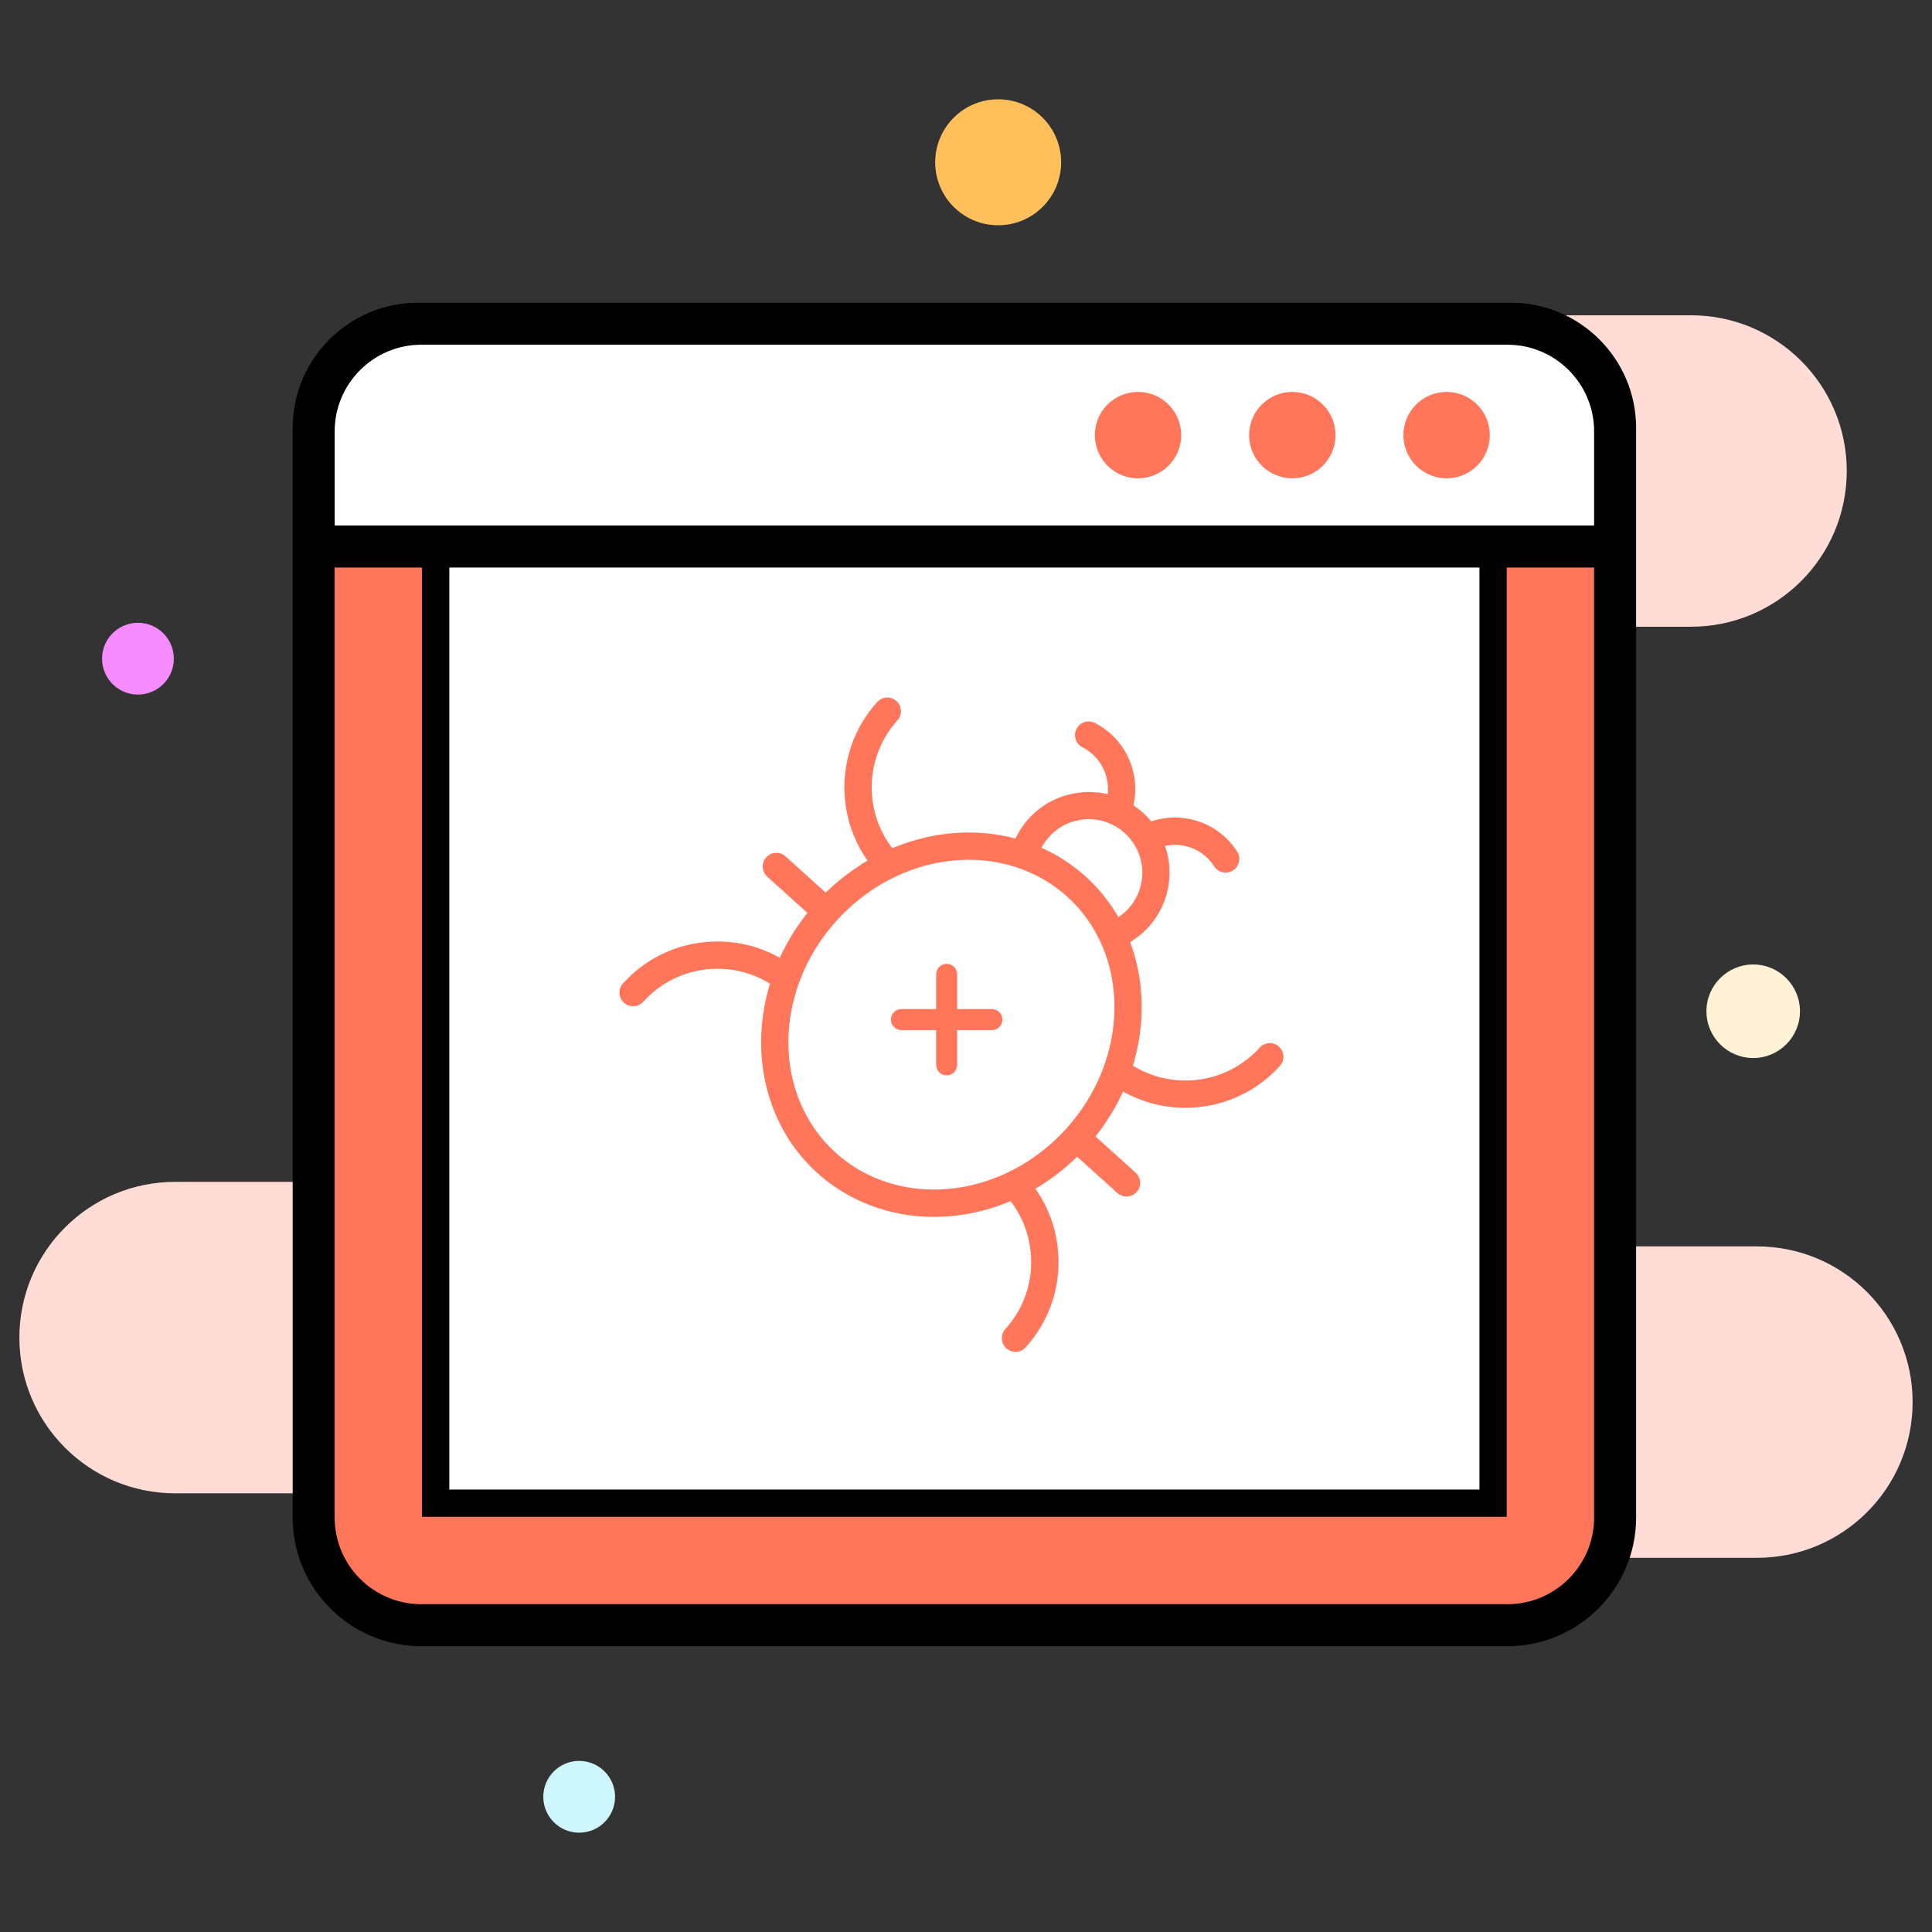 <svg xmlns="http://www.w3.org/2000/svg" enable-background="new 0 0 92 92" viewBox="0 0 92 92"><rect x="0" y="0" width="92" height="92" fill="#333333" stroke="none"/><path fill="#FFDDD6" d="M80.525 29.844H54.149c-4.095 0-7.415-3.32-7.415-7.415v-0c0-4.095 3.32-7.415 7.415-7.415h26.377c4.095 0 7.415 3.32 7.415 7.415v0C87.94 26.524 84.62 29.844 80.525 29.844zM83.662 74.182H57.285c-4.095 0-7.415-3.32-7.415-7.415v-0c0-4.095 3.32-7.415 7.415-7.415h26.377c4.095 0 7.415 3.32 7.415 7.415v0C91.077 70.863 87.757 74.182 83.662 74.182zM34.714 71.11H8.338c-4.095 0-7.415-3.32-7.415-7.415v-0c0-4.095 3.32-7.415 7.415-7.415h26.377c4.095 0 7.415 3.32 7.415 7.415v0C42.129 67.79 38.809 71.11 34.714 71.11z"/><path fill="#FF765B" d="M71.786,77.389H20.06c-2.83,0-5.123-2.294-5.123-5.123V20.54
			c0-2.83,2.294-5.123,5.123-5.123H71.786c2.83,0,5.123,2.294,5.123,5.123v51.726
			C76.91,75.095,74.616,77.389,71.786,77.389z"/><rect width="50.353" height="45.555" x="20.747" y="26.025" fill="#FFF"/><path fill="#FFF" d="M76.91,26.025v-5.647c0-2.74-2.221-4.961-4.961-4.961H19.898
				c-2.74,0-4.961,2.221-4.961,4.961v5.647H76.91z"/><path d="M71.949,14.416h-0.162H20.06h-0.162c-3.287,0-5.961,2.674-5.961,5.961
				c0,24.442,0,47.017,0,51.888c0,3.376,2.747,6.124,6.124,6.124h51.726
				c3.376,0,6.123-2.747,6.123-6.124c0-9.749,0-28.47,0-51.726v-0.162
				C77.91,17.09,75.236,14.416,71.949,14.416z M71.787,16.416c2.274,0,4.123,1.85,4.123,4.124v4.485
				H15.937v-4.485c0-2.274,1.85-4.124,4.124-4.124H71.787z M21.396,27.025h49.053v43.905H21.396
				V27.025z M75.91,72.266c0,2.274-1.85,4.124-4.123,4.124H20.06c-2.274,0-4.124-1.85-4.124-4.124
				V27.025h4.16V72.229h51.653V27.025h4.16V72.266z"/><circle cx="68.886" cy="20.72" r="2.057" fill="#FF765B"/><circle cx="61.539" cy="20.72" r="2.057" fill="#FF765B"/><circle cx="54.192" cy="20.72" r="2.057" fill="#FF765B"/><circle cx="6.569" cy="31.366" r="1.709" fill="#F68CFF"/><circle cx="27.58" cy="85.562" r="1.709" fill="#CEF6FD"/><circle cx="47.532" cy="7.728" r="2.999" fill="#FFBF5A"/><circle cx="83.486" cy="48.155" r="2.227" fill="#FFF2D7"/><path fill="#FF765B" d="M56.447 52.754c-1.449 0-2.903-.515-4.061-1.561l-10.181-9.2c-2.48-2.241-2.675-6.082-.434-8.562.24-.267.652-.288.918-.047.266.241.287.652.047.918-1.76 1.949-1.608 4.966.341 6.726l10.181 9.2c1.948 1.76 4.965 1.607 6.726-.34.24-.267.652-.288.918-.047s.287.652.046.918C59.753 52.082 58.103 52.754 56.447 52.754zM48.358 64.373c-.155 0-.311-.055-.436-.167-.266-.241-.287-.652-.046-.918.853-.944 1.287-2.164 1.223-3.434-.064-1.271-.619-2.44-1.563-3.292l-10.181-9.2c-.943-.852-2.162-1.291-3.433-1.223-1.27.064-2.44.62-3.292 1.563-.24.266-.651.287-.918.047-.266-.241-.287-.652-.046-.918 1.085-1.202 2.574-1.908 4.191-1.99 1.618-.083 3.169.471 4.371 1.556l10.181 9.2c1.201 1.086 1.908 2.574 1.99 4.191s-.471 3.169-1.557 4.371C48.712 64.3 48.535 64.373 48.358 64.373zM53.642 56.977c-.155 0-.311-.055-.436-.167L36.534 41.744c-.266-.241-.287-.652-.046-.918.24-.267.652-.288.918-.047l16.673 15.065c.266.241.287.652.046.918C53.996 56.905 53.819 56.977 53.642 56.977zM58.365 41.55c-.214 0-.424-.105-.548-.299-.321-.499-.816-.843-1.396-.969-.579-.126-1.174-.02-1.673.301-.302.194-.704.106-.898-.196-.194-.302-.106-.704.196-.898.791-.508 1.731-.678 2.652-.478.919.2 1.705.746 2.213 1.538.194.302.106.704-.196.898C58.607 41.517 58.485 41.55 58.365 41.55zM53.1 39.514c-.099 0-.199-.022-.294-.07-.32-.163-.448-.554-.285-.874.554-1.091.117-2.431-.975-2.985-.32-.163-.448-.554-.285-.874.163-.32.554-.447.874-.285 1.73.879 2.424 3.003 1.545 4.733C53.566 39.384 53.338 39.514 53.1 39.514z"/><path fill="#FFF" d="M54.219,43.7c-1.183,1.309-3.205,1.412-4.514,0.229
					c-1.311-1.184-1.413-3.206-0.23-4.516c0.065-0.072,0.134-0.142,0.205-0.207
					c0.942-0.869,2.295-1.077,3.431-0.587c0.315,0.135,0.614,0.324,0.882,0.566
					c0.268,0.242,0.485,0.518,0.651,0.819c0.603,1.081,0.532,2.447-0.238,3.472
					C54.347,43.552,54.284,43.627,54.219,43.7z"/><path fill="#FF765B" d="M51.846,45.403c-0.954,0-1.869-0.353-2.577-0.992
					c-0.763-0.689-1.211-1.634-1.264-2.661s0.298-2.011,0.987-2.773
					c0.079-0.087,0.162-0.173,0.249-0.252c1.094-1.01,2.757-1.295,4.126-0.704
					c0.39,0.168,0.746,0.397,1.06,0.68c0.319,0.289,0.583,0.621,0.784,0.989
					c0.736,1.32,0.624,2.961-0.288,4.175c-0.067,0.091-0.144,0.183-0.223,0.271
					C53.973,44.941,52.933,45.403,51.846,45.403z M51.849,39.008c-0.643,0-1.257,0.24-1.728,0.675
					c-0.059,0.054-0.112,0.108-0.162,0.165c-0.457,0.506-0.689,1.158-0.655,1.837
					c0.035,0.68,0.332,1.305,0.837,1.762c1.003,0.907,2.692,0.818,3.596-0.182
					c0.051-0.057,0.1-0.115,0.145-0.175c0.607-0.808,0.681-1.893,0.193-2.77
					c-0.134-0.244-0.308-0.462-0.519-0.653c-0.208-0.188-0.444-0.339-0.703-0.451
					C52.535,39.078,52.197,39.008,51.849,39.008z"/><g><ellipse cx="45.306" cy="48.795" fill="#FFF" rx="8.027" ry="8.871" transform="rotate(42.102 45.305 48.794)"/><path fill="#FF765B" d="M44.467,57.947c-2.085,0-4.054-0.742-5.544-2.088
					c-3.55-3.208-3.575-8.987-0.055-12.882c1.915-2.119,4.567-3.334,7.277-3.334
					c2.085,0,4.054,0.742,5.544,2.088c3.55,3.208,3.575,8.987,0.055,12.882
					C49.829,56.732,47.177,57.947,44.467,57.947z M46.144,40.942c-2.343,0-4.644,1.06-6.312,2.906
					c-3.039,3.363-3.056,8.318-0.038,11.045c1.251,1.13,2.91,1.753,4.673,1.753
					c2.343,0,4.644-1.06,6.312-2.906c3.039-3.363,3.056-8.318,0.038-11.045
					C49.566,41.565,47.907,40.942,46.144,40.942z"/></g><g><path fill="#FF765B" d="M45.079,51.209c-0.276,0-0.5-0.224-0.5-0.5v-4.312c0-0.276,0.224-0.5,0.5-0.5
				s0.5,0.224,0.5,0.5v4.312C45.579,50.985,45.355,51.209,45.079,51.209z"/><path fill="#FF765B" d="M47.235,49.052h-4.312c-0.276,0-0.5-0.224-0.5-0.5s0.224-0.5,0.5-0.5h4.312
				c0.276,0,0.5,0.224,0.5,0.5S47.511,49.052,47.235,49.052z"/></g></svg>